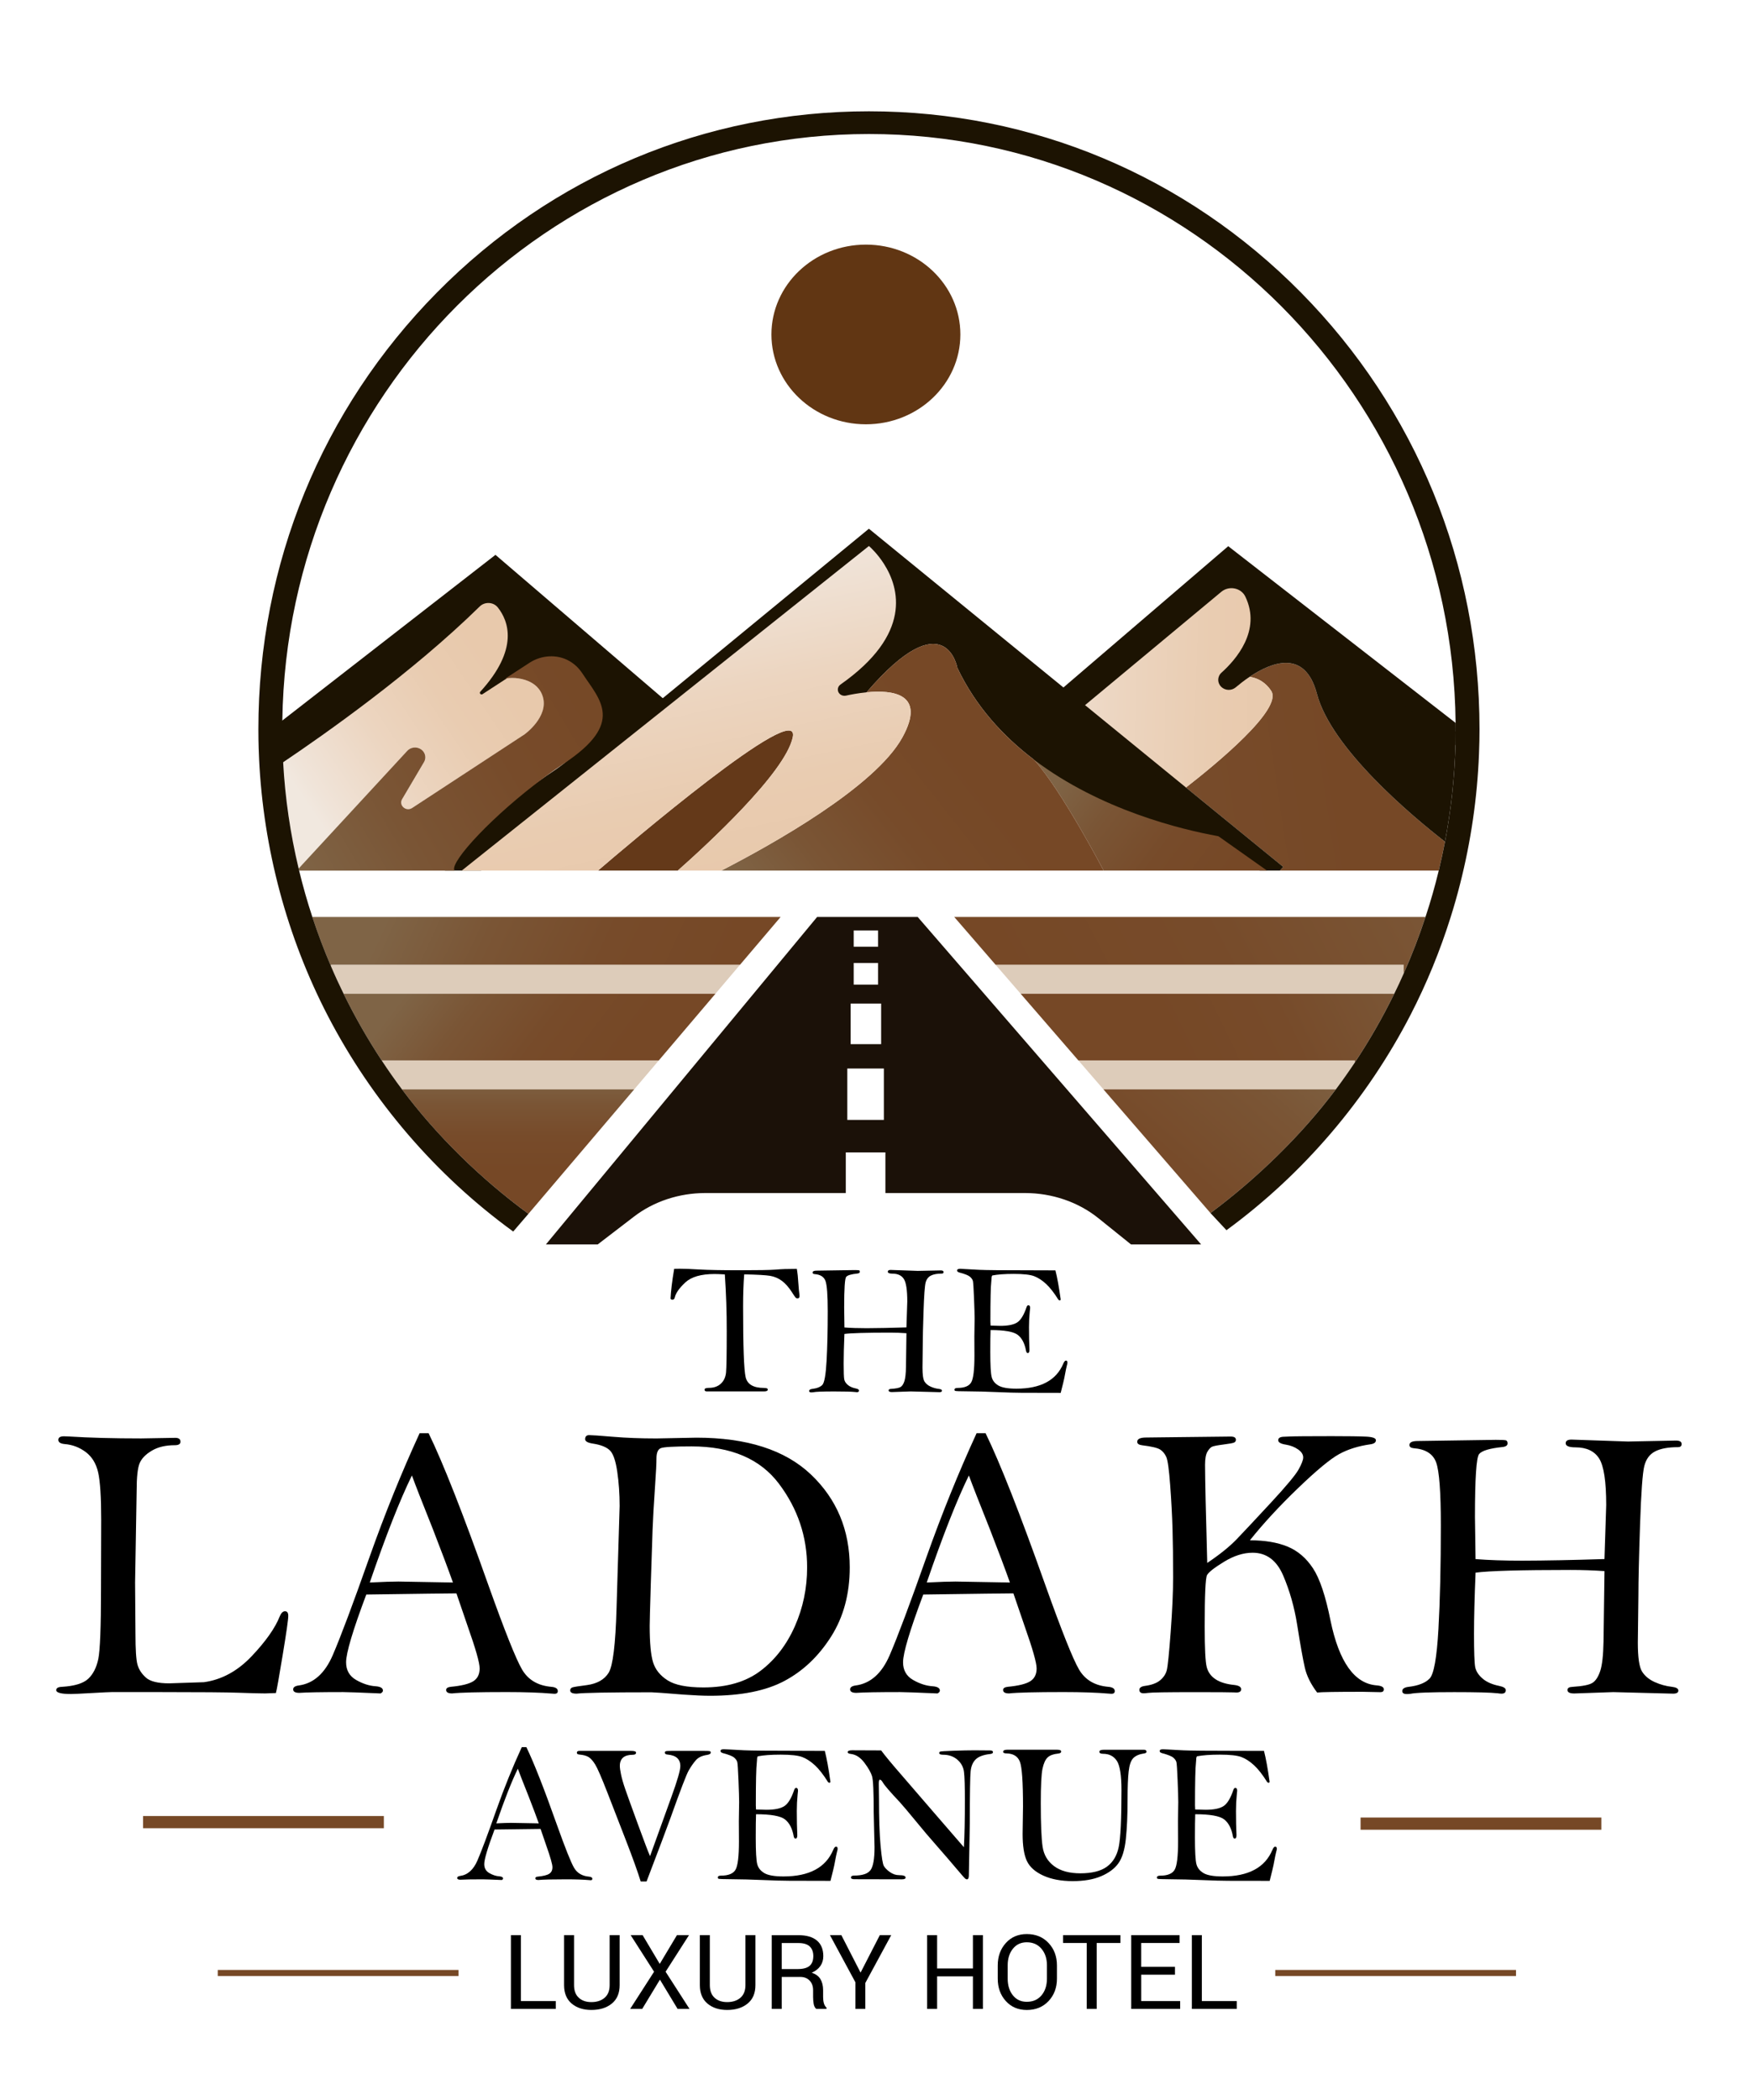 <svg width="835" height="1000" viewBox="0 0 835 1000" fill="none" xmlns="http://www.w3.org/2000/svg">
<path d="M249.86 349.704L196.34 384.755C193.44 386.656 189.82 383.528 191.54 380.591L201.98 362.899C202.4 362.167 202.6 361.397 202.6 360.636C202.6 358.706 201.34 356.872 199.25 356.206C197.38 355.617 195.32 356.14 194.01 357.547L143.9 411.811L142.26 413.636C138.3 397.037 135.79 379.992 134.86 362.709C134.8 361.549 134.74 360.389 134.69 359.229L193.26 316.582C193.26 316.582 229.55 272.424 244.07 282.083C258.59 291.741 244.07 315.204 244.07 315.204C244.07 315.204 236.81 324.863 239.72 323.484C239.97 323.37 240.27 323.266 240.63 323.18C244.71 322.172 255.92 322.904 258.59 331.764C261.48 341.423 249.86 349.704 249.86 349.704Z" fill="url(#paint0_linear_278_304)"/>
<path d="M688.28 400.821C687.39 405.432 686.41 410.014 685.3 414.568H609.66L611.24 412.799L564.9 375.001C579.26 363.84 611.16 337.602 605.5 329.008C602.6 324.587 598.76 322.828 595.21 322.305C605.78 315.223 621.66 309.034 627.28 330.396C634.11 356.339 672.16 388.244 688.28 400.821Z" fill="url(#paint1_linear_278_304)"/>
<path d="M564.91 375.001C563.47 376.104 562.21 377.073 561.18 377.853C559.29 379.288 558.18 380.106 558.18 380.106L530.77 353.516L514.5 337.744L512.61 335.909L514.73 334.056L582.29 275.181L597.53 280.457L604.06 294.508L585.19 323.484C585.19 323.484 589.89 321.497 595.22 322.296C598.78 322.819 602.61 324.587 605.51 328.998C611.17 337.602 579.27 363.831 564.91 375.001Z" fill="url(#paint2_linear_278_304)"/>
<path d="M693.35 348.363C693.35 350.531 693.32 352.679 693.26 354.837C692.85 370.381 691.16 385.753 688.28 400.821C672.15 388.253 634.11 356.339 627.28 330.386C621.66 309.025 605.78 315.223 595.21 322.296C592.6 324.045 590.32 325.861 588.59 327.315C586.62 328.989 583.61 328.884 581.74 327.106C580.77 326.184 580.27 324.967 580.27 323.741C580.27 322.496 580.79 321.241 581.82 320.318C588.57 314.272 601.02 300.24 593.16 284.05C591.13 279.887 585.41 278.774 581.76 281.797L516.83 335.786L514.48 337.735L512.8 339.142L510.94 334.712L509.69 331.755L510.76 330.833L585.19 266.9L693.35 348.363Z" fill="#1C1302"/>
<path d="M611.25 412.8L609.66 414.568H600.04L579.86 398.102L577.54 396.21L577.52 396.191L421.08 268.555L413.91 262.708L412.47 263.877L412.46 263.896L229.16 414.568H216.23L216.4 414.397L219.34 411.706L315.69 332.478L321.12 328.019L413.88 251.775L506.53 327.363L510.78 330.843L513.19 332.801L514.73 334.056L516.85 335.795L564.91 375.001L611.25 412.8Z" fill="#1C1302"/>
<path d="M693.36 347.251C693.36 347.621 693.36 347.992 693.35 348.372C693.35 350.54 693.32 352.688 693.26 354.846L597.53 280.466L585.34 270.988L513.19 332.81L510.95 334.73L509.51 335.957L503.67 329.806L506.52 327.382L585.04 260.093L693.33 344.237C693.36 345.216 693.36 346.243 693.36 347.251Z" fill="#1C1302"/>
<path d="M311.62 340.016L311.98 340.387C311.98 340.387 303.58 347.289 291.64 356.929L289.83 358.393C280.28 366.103 268.72 375.353 257.49 384.156L256.58 384.869C239.78 398.007 223.86 410.119 216.44 414.473C216.4 414.501 216.34 414.53 216.29 414.558H211.95C213.15 408.113 234.46 387.141 259.82 369.753C259.99 369.611 260.18 369.487 260.36 369.363C261.22 368.784 262.07 368.204 262.93 367.643C264.95 366.302 266.76 365.009 268.39 363.735C290.31 346.804 279.35 336.594 271.64 324.863C269.83 322.106 267.65 320.195 265.4 318.911C259.56 315.546 252.12 316.069 246.47 319.729L241.4 323.028L234.81 327.315L229.85 330.548C229.07 331.061 228.15 330.082 228.78 329.388C247.33 309.063 242.21 295.687 237.13 289.27C235.03 286.617 230.92 286.418 228.49 288.804C196.47 320.242 154.65 349.675 134.87 362.965C132.63 364.467 130.67 365.77 129.05 366.844C128.99 365.684 128.93 364.525 128.88 363.365C128.72 359.372 128.63 355.389 128.63 351.386C128.63 350.131 128.64 348.877 128.66 347.622L134.48 343.106L236 264.21L315.32 332.164L315.7 332.477L317.38 333.922L311.62 340.016Z" fill="#1C1302"/>
<path d="M268.73 363.507C268.61 363.593 268.5 363.659 268.38 363.745C265.67 365.551 262.98 367.433 260.35 369.373C260.18 369.496 259.99 369.62 259.81 369.762C234.93 388.044 214.45 410.223 216.39 414.406C216.46 414.567 216.39 414.463 216.42 414.491C216.43 414.52 216.45 414.548 216.46 414.577H142.46C142.39 414.273 142.31 413.959 142.24 413.636L143.88 411.81L194 357.537C195.31 356.13 197.37 355.607 199.24 356.196C201.33 356.862 202.59 358.697 202.59 360.627C202.59 361.387 202.39 362.157 201.97 362.889L191.53 380.581C189.82 383.519 193.43 386.656 196.33 384.745L249.85 349.694C249.85 349.694 261.46 341.413 258.56 331.755C258.1 330.224 257.38 328.922 256.48 327.847C256.23 327.543 255.96 327.258 255.68 326.982C255.2 326.517 254.69 326.089 254.14 325.708C253.89 325.528 253.63 325.366 253.37 325.214C249.38 322.828 244.27 322.552 241.38 323.018C241.35 323.018 241.31 323.028 241.28 323.028C241.03 323.066 240.8 323.113 240.6 323.17L252.26 315.584C257.91 311.924 265.35 311.401 271.19 314.766C273.44 316.05 275.62 317.951 277.43 320.717C285.73 333.323 297.77 344.18 268.73 363.507Z" fill="url(#paint3_linear_278_304)"/>
<path d="M603.511 414.568H525.701C525.701 414.568 505.871 376.627 492.541 361.787L492.531 361.777C479.261 346.985 554.701 380.078 554.701 380.078L577.521 396.191L577.531 396.201L580.331 398.178L603.511 414.568Z" fill="url(#paint4_linear_278_304)"/>
<path d="M588.09 399.386C588.09 399.386 585.23 399.072 580.34 398.188C580.18 398.16 580.02 398.131 579.86 398.103C563.18 395.08 524.29 385.858 492.54 361.778L492.53 361.768C477.85 350.645 464.7 336.319 455.99 317.971C455.99 317.971 450.36 285.848 412.76 329.683C412.18 330.358 411.58 331.052 410.99 331.765C410.99 331.765 377.6 348.326 387.76 326.242C396.11 308.122 408.36 275.115 412.47 263.878C413.38 261.425 413.89 259.999 413.89 259.999C413.89 259.999 413.93 260.037 414.04 260.123L588.09 399.386Z" fill="#1C1302"/>
<path d="M429.86 351.082C441.3 330.234 425.17 328.437 412.76 329.682C450.36 285.838 455.99 317.97 455.99 317.97C464.7 336.328 477.85 350.645 492.53 361.767L492.54 361.777C505.87 376.626 525.7 414.558 525.7 414.558H343.61C367.95 402.047 416.93 374.649 429.86 351.082Z" fill="url(#paint5_linear_278_304)"/>
<path d="M377.611 351.082C374.041 368.042 336.341 402.627 322.851 414.558H284.851C297.551 403.645 381.631 331.945 377.611 351.082Z" fill="#643919"/>
<path d="M429.86 351.083C416.93 374.65 367.95 402.048 343.6 414.559H322.84C336.33 402.618 374.02 368.042 377.6 351.083C381.62 331.946 297.54 403.645 284.84 414.559H219.94L413.88 260.009L413.89 259.999C413.89 259.999 413.93 260.037 414.04 260.123C414.75 260.76 418.03 263.764 421.08 268.555C428.43 280.106 434.48 302.009 400.34 325.975C399 326.917 398.69 328.694 399.6 330.006C400.2 330.852 401.18 331.328 402.21 331.328C402.44 331.328 402.67 331.318 402.91 331.261C405.09 330.776 408.73 330.063 412.77 329.674C425.18 328.438 441.3 330.234 429.86 351.083Z" fill="url(#paint6_linear_278_304)"/>
<path d="M352.49 459.411L340.78 473.214H163.67C161.57 468.936 159.56 464.592 157.69 460.19V459.42H352.49V459.411Z" fill="#DDCCBA"/>
<path d="M313.81 504.958L302.08 518.761H191.49C188.11 514.265 184.89 509.654 181.79 504.958H313.81Z" fill="#DDCCBA"/>
<path d="M371.84 436.642L352.49 459.411H157.68V460.181C154.37 452.48 151.391 444.628 148.771 436.642H371.84Z" fill="url(#paint7_linear_278_304)"/>
<path d="M340.78 473.214L313.81 504.957H181.8C175.08 494.776 169.03 484.176 163.67 473.214H340.78Z" fill="url(#paint8_linear_278_304)"/>
<path d="M302.08 518.751L251.72 578.007C229.09 561.437 207.98 540.788 191.49 518.751H302.08Z" fill="url(#paint9_linear_278_304)"/>
<path d="M668.601 459.411V463.565C667.181 466.807 665.671 470.02 664.101 473.214H486.171L474.221 459.411H668.601Z" fill="#DDCCBA"/>
<path d="M645.37 504.957V505.879C642.47 510.243 639.43 514.549 636.28 518.751H525.6L513.65 504.948H645.37V504.957Z" fill="#DDCCBA"/>
<path d="M668.6 463.565V459.411H474.23L454.521 436.642H679C675.99 445.797 672.52 454.79 668.6 463.565Z" fill="url(#paint10_linear_278_304)"/>
<path d="M645.37 505.879V504.957H513.65L486.17 473.214H664.1C658.58 484.499 652.33 495.422 645.37 505.879Z" fill="url(#paint11_linear_278_304)"/>
<path d="M636.291 518.751C620.131 540.351 598.711 561.218 576.581 577.636L576.421 577.455L525.601 518.751H636.291Z" fill="url(#paint12_linear_278_304)"/>
<path d="M704.73 347.251C704.73 349.171 704.72 351.101 704.67 353.021C704.63 355.065 704.57 357.09 704.48 359.125C703.65 379.973 700.63 400.659 695.51 420.785C694.16 426.128 692.66 431.414 691.01 436.652C685.97 452.728 679.57 468.338 671.88 483.254C651.05 523.609 620.74 559.069 584.2 585.812L584.16 585.774L576.58 577.645C598.7 561.227 620.13 540.36 636.29 518.761C639.44 514.55 642.47 510.243 645.38 505.889C652.33 495.432 658.59 484.508 664.11 473.224C665.68 470.039 667.19 466.817 668.61 463.575C672.53 454.8 676 445.797 679 436.652C681.41 429.389 683.51 422.021 685.31 414.568C686.41 410.014 687.4 405.432 688.29 400.821C691.16 385.753 692.86 370.381 693.27 354.837C693.33 352.689 693.36 350.531 693.36 348.363C693.37 347.992 693.37 347.622 693.37 347.241C693.37 346.234 693.37 345.217 693.34 344.209C691.74 189.316 566.99 63.819 413.9 63.819C261.16 63.819 136.65 188.708 134.48 343.106C134.47 343.23 134.47 343.353 134.47 343.477C134.46 344.732 134.44 345.987 134.44 347.241C134.44 351.244 134.53 355.227 134.69 359.22C134.75 360.38 134.81 361.539 134.86 362.699C134.86 362.785 134.87 362.88 134.87 362.965C135.81 380.144 138.31 397.104 142.26 413.627C142.33 413.94 142.41 414.264 142.48 414.568C144.29 422.021 146.38 429.389 148.78 436.652C151.41 444.637 154.38 452.49 157.69 460.19C159.56 464.592 161.57 468.937 163.67 473.215C169.03 484.176 175.08 494.766 181.8 504.957C184.89 509.654 188.11 514.255 191.5 518.761C207.99 540.798 229.08 561.427 251.71 578.007L244.52 586.373L244.45 586.439C207.67 559.725 177.15 524.218 156.16 483.738C136.66 446.13 125.46 404.139 123.41 361.492C123.4 361.349 123.4 361.226 123.4 361.093C123.37 360.817 123.37 360.522 123.36 360.247C123.24 357.594 123.16 354.961 123.11 352.308C123.08 350.607 123.07 348.924 123.07 347.241C123.07 268.716 153.28 194.859 208.12 139.302C263.06 83.65 336.15 53 413.9 53C491.65 53 564.74 83.65 619.68 139.302C674.52 194.868 704.73 268.726 704.73 347.251Z" fill="#1C1302"/>
<path d="M437.121 436.642H389.221L260.021 592.59H284.701L301.991 579.328C311.441 572.084 323.501 568.11 335.991 568.11H402.871V548.773H421.741V568.11H488.211C501.111 568.11 513.561 572.36 523.121 580.031L538.741 592.59H572.131L437.121 436.642ZM406.641 443.088H418.251V450.817H406.641V443.088ZM406.641 458.555H418.251V468.86H406.641V458.555ZM405.191 477.882H419.711V497.219H405.191V477.882ZM421.011 533.297H403.591V508.817H421.011V533.297Z" fill="#1B1108"/>
<path d="M412.45 202.046C437.303 202.046 457.45 182.892 457.45 159.265C457.45 135.639 437.303 116.485 412.45 116.485C387.597 116.485 367.45 135.639 367.45 159.265C367.45 182.892 387.597 202.046 412.45 202.046Z" fill="#613613"/>
<path d="M345.251 606.85C342.941 606.73 341.311 606.67 340.361 606.67C333.961 606.67 329.321 608.01 326.441 610.68C323.571 613.36 321.891 615.73 321.421 617.81C321.271 618.55 320.881 618.92 320.231 618.92C319.941 618.92 319.661 618.78 319.391 618.49C319.541 614.96 320.121 610.2 321.121 604.21C322.541 604.18 323.441 604.16 323.831 604.16C326.141 604.16 329.241 604.28 333.121 604.52C337.301 604.76 343.691 604.88 352.311 604.88C361.141 604.88 366.881 604.78 369.551 604.57C371.981 604.33 375.311 604.22 379.551 604.22C379.911 606.35 380.141 608.57 380.261 610.88C380.441 613.52 380.621 615.37 380.791 616.43C380.821 616.67 380.831 616.92 380.831 617.19C380.831 617.9 380.521 618.26 379.901 618.26C379.521 618.26 379.201 618.13 378.951 617.88C378.701 617.63 378.131 616.79 377.241 615.37C375.701 612.97 374.101 611.16 372.441 609.93C370.781 608.7 368.931 607.91 366.881 607.55C364.841 607.2 360.701 606.96 354.481 606.84C354.121 611.31 353.951 616.42 353.951 622.17C353.951 641.19 354.361 652.4 355.171 655.81C355.981 659.22 358.891 660.92 363.901 660.92C365.111 660.92 365.721 661.17 365.721 661.68C365.721 662.27 365.141 662.57 363.991 662.57H336.661C335.951 662.57 335.591 662.29 335.591 661.73C335.591 661.17 336.291 660.89 337.681 660.89C340.021 660.89 341.911 660.23 343.341 658.91C344.781 657.59 345.611 655.81 345.831 653.56C346.051 651.31 346.161 644.81 346.161 634.06C346.191 624.86 345.871 615.8 345.251 606.85Z" fill="black"/>
<path d="M431.761 632.09L432.161 619.74C432.161 614.32 431.621 610.76 430.541 609.05C429.461 607.35 427.641 606.5 425.101 606.5C423.621 606.5 422.881 606.19 422.881 605.57C422.881 605.01 423.331 604.73 424.211 604.73L437.161 605.18L448.151 604.96C449.011 604.96 449.441 605.23 449.441 605.76C449.441 606.23 449.161 606.47 448.601 606.47C446.351 606.47 444.601 606.8 443.361 607.45C442.121 608.1 441.291 609.21 440.891 610.78C440.491 612.35 440.161 616.83 439.911 624.22C439.661 631.61 439.531 636.98 439.531 640.33L439.401 651.26C439.401 654.67 439.731 656.88 440.381 657.9C441.031 658.92 442.001 659.72 443.291 660.3C444.581 660.88 445.901 661.24 447.271 661.39C448.221 661.51 448.691 661.79 448.691 662.23C448.691 662.7 448.291 662.94 447.491 662.94L433.781 662.58L424.831 662.89C423.791 662.89 423.271 662.62 423.271 662.09C423.271 661.65 423.641 661.41 424.381 661.38C426.751 661.23 428.301 660.92 429.021 660.45C429.751 659.98 430.331 659.07 430.781 657.74C431.221 656.41 431.481 654.16 431.541 650.99L431.761 634.86C429.221 634.68 426.631 634.59 424.001 634.59C412.551 634.59 405.291 634.8 402.221 635.21C401.981 640.89 401.861 645.56 401.861 649.23C401.861 653.34 401.951 655.87 402.131 656.82C402.311 657.77 402.861 658.65 403.801 659.46C404.731 660.27 406.011 660.84 407.641 661.17C408.651 661.38 409.151 661.7 409.151 662.15C409.151 662.68 408.821 662.95 408.171 662.95C407.961 662.95 407.671 662.92 407.281 662.86C405.681 662.68 402.361 662.59 397.331 662.59C391.851 662.59 388.491 662.72 387.241 662.99C386.971 663.02 386.711 663.04 386.441 663.04C385.761 663.04 385.421 662.81 385.421 662.36C385.421 661.84 385.881 661.52 386.801 661.4C389.081 661.13 390.711 660.5 391.691 659.49C392.671 658.48 393.341 654.71 393.711 648.18C394.081 641.64 394.271 633.7 394.271 624.36C394.271 616.76 393.911 611.97 393.201 609.99C392.491 608.01 390.761 606.91 388.001 606.71C387.381 606.65 387.071 606.41 387.071 605.98C387.071 605.37 387.711 605.07 388.981 605.07L406.891 604.8C408.161 604.8 408.931 604.84 409.181 604.91C409.431 604.98 409.561 605.22 409.561 605.62C409.561 606.08 409.171 606.36 408.401 606.44C405.471 606.74 403.681 607.27 403.051 608.04C402.421 608.81 402.101 613.62 402.101 622.46C402.101 623.38 402.141 626.6 402.231 632.12C405.251 632.36 408.801 632.47 412.881 632.47C418.131 632.44 424.431 632.33 431.761 632.09Z" fill="black"/>
<path d="M502.721 604.94C503.581 608.26 504.421 612.91 505.251 618.89C505.111 619.13 504.951 619.25 504.781 619.25C504.581 619.25 504.361 619.13 504.121 618.89C502.081 615.6 500.121 613.1 498.251 611.38C496.381 609.66 494.511 608.44 492.621 607.71C490.741 606.98 487.501 606.62 482.911 606.62C478.581 606.62 475.161 606.87 472.641 607.37C472.401 607.67 472.281 608.21 472.281 609.01C472.281 609.22 472.251 609.59 472.191 610.12C471.891 612.49 471.751 618.9 471.751 629.37C471.751 629.81 471.781 630.43 471.841 631.23C474.091 631.32 475.631 631.36 476.461 631.36C480.191 631.36 482.901 630.8 484.581 629.69C486.251 628.57 487.711 626.17 488.961 622.48C489.171 621.85 489.461 621.54 489.841 621.54C490.401 621.54 490.681 621.97 490.681 622.83L490.501 624.61C490.261 626.96 490.141 629.37 490.141 631.87C490.141 635.91 490.211 639.54 490.361 642.78C490.361 643.79 490.091 644.29 489.541 644.29C489.141 644.29 488.871 643.93 488.721 643.22C488.091 639.72 486.791 637.21 484.801 635.67C482.811 634.13 478.481 633.36 471.831 633.36C471.741 635.52 471.701 639.02 471.701 643.85C471.701 650.1 471.921 654.07 472.371 655.76C472.811 657.45 473.881 658.79 475.571 659.78C477.261 660.77 480.121 661.27 484.151 661.27C495.681 661.27 503.121 657.3 506.471 649.36C506.881 648.38 507.301 647.89 507.741 647.89C508.211 647.89 508.441 648.22 508.441 648.87C508.441 649.23 508.371 649.61 508.221 650.03C508.041 650.59 507.611 652.7 506.931 656.34C506.781 657.11 506.221 659.42 505.241 663.27L486.621 663.23C483.951 663.23 480.041 663.12 474.871 662.9C469.701 662.68 465.121 662.56 461.141 662.54C457.161 662.53 455.071 662.45 454.901 662.3C454.721 662.15 454.631 661.99 454.631 661.81C454.631 661.22 455.121 660.92 456.101 660.92C459.391 660.92 461.551 660.05 462.591 658.3C463.631 656.55 464.151 652.31 464.151 645.56L464.111 636.46L464.241 627.94C464.241 626.22 464.141 622.98 463.951 618.2C463.761 613.42 463.581 610.69 463.421 610.01C463.261 609.33 462.801 608.66 462.041 607.99C461.291 607.32 459.621 606.65 457.041 605.97C456.271 605.76 455.881 605.44 455.881 604.99C455.881 604.46 456.401 604.19 457.441 604.19L466.501 604.68C469.701 604.83 477.561 604.9 490.091 604.9C498.331 604.9 502.541 604.91 502.721 604.94Z" fill="black"/>
<path d="M131.42 806.21C128.4 806.33 126.67 806.39 126.24 806.39C123.96 806.39 119.83 806.28 113.85 806.07C107.87 805.85 95.46 805.75 76.6 805.75H53.12C52.26 805.75 49.11 805.9 43.69 806.21C38.27 806.52 34.97 806.67 33.8 806.67C29.12 806.67 26.78 806.05 26.78 804.82C26.78 803.83 27.7 803.31 29.55 803.25C35.52 802.88 39.68 801.6 42.02 799.42C44.36 797.23 45.96 794.09 46.82 789.99C47.68 785.89 48.11 774.82 48.11 756.77L48.2 723.68C48.2 712.96 47.72 705.47 46.77 701.22C45.81 696.97 43.85 693.72 40.86 691.47C37.87 689.22 34.5 687.94 30.75 687.64C28.78 687.45 27.79 686.79 27.79 685.65C27.79 684.51 28.68 683.95 30.47 683.95C30.9 683.95 31.7 683.98 32.87 684.04C42.66 684.66 54.11 684.96 67.22 684.96L83.47 684.68C85.13 684.68 85.96 685.3 85.96 686.53C85.96 687.64 85.07 688.19 83.28 688.19C78.91 688.19 75.26 689.05 72.34 690.78C69.42 692.5 67.48 694.49 66.52 696.74C65.57 698.99 65.09 703.37 65.09 709.9L64.35 753.58L64.53 777.96C64.53 785.53 64.85 790.46 65.5 792.73C66.15 795.01 67.49 797.06 69.52 798.87C71.55 800.69 75.25 801.59 80.61 801.59C81.04 801.59 86.55 801.4 97.15 801.04C105.59 799.87 113.16 795.75 119.88 788.67C126.59 781.59 131.06 775.25 133.27 769.65C133.94 768.05 134.77 767.25 135.75 767.25C136.79 767.25 137.31 767.99 137.31 769.47C137.31 771.19 136.43 777.36 134.67 787.98C132.93 798.6 131.84 804.68 131.42 806.21Z" fill="black"/>
<path d="M199.881 682.47H204.151C211.031 696.57 220.511 720.67 232.611 754.77C240.411 776.63 245.761 790.03 248.661 794.99C251.561 799.95 256.221 802.7 262.641 803.25C264.681 803.43 265.691 804.11 265.691 805.28C265.691 806.14 265.171 806.57 264.121 806.57L262.831 806.48C257.171 805.99 249.961 805.74 241.221 805.74C227.801 805.74 219.181 805.96 215.361 806.39C213.451 806.39 212.501 805.84 212.501 804.73C212.501 803.93 213.211 803.44 214.621 803.25C219.851 802.76 223.471 801.86 225.471 800.57C227.471 799.28 228.471 797.25 228.471 794.48C228.471 791.83 226.591 785.21 222.851 774.63L217.411 758.75C214.211 758.75 199.891 758.94 174.471 759.3C168.061 776.35 164.851 787.11 164.851 791.56C164.851 795.33 166.431 798.13 169.611 799.96C172.781 801.78 175.901 802.79 178.981 802.98C181.261 803.16 182.401 803.85 182.401 805.05C182.401 805.53 182.031 805.98 181.291 806.4C171.441 805.97 165.501 805.75 163.471 805.75C153.131 805.75 146.171 805.87 142.601 806.12C140.631 806.12 139.641 805.57 139.641 804.46C139.641 803.48 140.501 802.86 142.231 802.61C149.311 801.69 154.731 796.88 158.481 788.2C162.231 779.52 168.091 763.91 176.041 741.38C183.301 720.89 191.251 701.25 199.881 682.47ZM196.201 702.6C190.471 714.3 183.781 731.29 176.131 753.57C182.471 753.26 187.031 753.11 189.801 753.11L215.751 753.57C213.471 747.17 210.281 738.67 206.161 728.08C201.111 715.47 197.801 706.98 196.201 702.6Z" fill="black"/>
<path d="M312.691 684.97L331.711 684.6C355.781 684.6 373.971 690.45 386.281 702.15C398.591 713.85 404.751 728.59 404.751 746.38C404.751 759 401.801 769.97 395.891 779.3C389.981 788.63 382.591 795.66 373.731 800.4C364.871 805.14 353.051 807.51 338.271 807.51C334.951 807.51 330.731 807.32 325.621 806.96C316.511 806.22 311.401 805.85 310.291 805.85C290.101 805.85 278.211 806.07 274.651 806.5C272.621 806.5 271.601 805.99 271.601 804.95C271.601 804.23 271.971 803.75 272.711 803.51C273.451 803.27 275.731 802.91 279.541 802.43C284.461 801.75 287.931 799.78 289.931 796.52C291.931 793.26 293.181 783.09 293.671 766.02L295.151 717.13C295.151 711.46 294.771 705.99 294.001 700.73C293.231 695.46 292.031 692.07 290.401 690.56C288.771 689.05 286.171 688.02 282.601 687.46C280.011 687.09 278.721 686.38 278.721 685.33C278.721 684.04 279.371 683.39 280.661 683.39C281.891 683.39 285.661 683.65 291.971 684.18C298.271 684.71 305.181 684.97 312.691 684.97ZM309.461 774.17C309.461 782.3 310.001 788.1 311.081 791.58C312.161 795.06 314.471 797.92 318.011 800.17C321.551 802.42 327.231 803.54 335.051 803.54C346.251 803.54 355.331 800.89 362.291 795.6C369.251 790.31 374.681 783.26 378.591 774.45C382.501 765.65 384.451 756.29 384.451 746.38C384.451 731.73 379.991 718.46 371.061 706.58C362.131 694.7 348.251 688.76 329.411 688.76C321.041 688.76 316.161 689.04 314.771 689.59C313.391 690.14 312.691 691.78 312.691 694.48C312.691 696.88 312.471 701.16 312.041 707.32C311.421 716.31 311.021 723.33 310.841 728.37L310.011 753.76C309.641 765.65 309.461 772.45 309.461 774.17Z" fill="black"/>
<path d="M465.181 682.47H469.451C476.331 696.57 485.811 720.67 497.911 754.77C505.711 776.63 511.061 790.03 513.961 794.99C516.861 799.95 521.521 802.7 527.941 803.25C529.981 803.43 530.991 804.11 530.991 805.28C530.991 806.14 530.471 806.57 529.421 806.57L528.131 806.48C522.471 805.99 515.261 805.74 506.521 805.74C493.101 805.74 484.481 805.96 480.661 806.39C478.751 806.39 477.801 805.84 477.801 804.73C477.801 803.93 478.511 803.44 479.921 803.25C485.151 802.76 488.771 801.86 490.771 800.57C492.771 799.28 493.771 797.25 493.771 794.48C493.771 791.83 491.891 785.21 488.151 774.63L482.711 758.75C479.511 758.75 465.191 758.94 439.771 759.3C433.361 776.35 430.151 787.11 430.151 791.56C430.151 795.33 431.731 798.13 434.901 799.96C438.071 801.78 441.191 802.79 444.271 802.98C446.551 803.16 447.691 803.85 447.691 805.05C447.691 805.53 447.321 805.98 446.581 806.4C436.731 805.97 430.791 805.75 428.761 805.75C418.421 805.75 411.461 805.87 407.891 806.12C405.921 806.12 404.931 805.57 404.931 804.46C404.931 803.48 405.791 802.86 407.521 802.61C414.601 801.69 420.021 796.88 423.771 788.2C427.521 779.52 433.381 763.91 441.331 741.38C448.611 720.89 456.551 701.25 465.181 682.47ZM461.501 702.6C455.771 714.3 449.081 731.29 441.431 753.57C447.771 753.26 452.331 753.11 455.101 753.11L481.051 753.57C478.771 747.17 475.581 738.67 471.461 728.08C466.421 715.47 463.101 706.98 461.501 702.6Z" fill="black"/>
<path d="M575.04 744.25C581.01 740.25 585.72 736.45 589.17 732.85C592.62 729.25 598.02 723.48 605.38 715.54C612.74 707.6 617.14 702.32 618.58 699.7C620.03 697.08 620.75 695.19 620.75 694.02C620.75 692.6 619.93 691.33 618.3 690.19C616.67 689.05 614.74 688.3 612.53 687.93C610.07 687.56 608.84 686.85 608.84 685.81C608.84 684.7 609.86 684.15 611.89 684.15C612.32 684.15 613 684.12 613.92 684.06C616.2 683.94 623.03 683.88 634.42 683.88C642.24 683.88 647.69 683.96 650.76 684.11C653.84 684.26 655.38 684.83 655.38 685.82C655.38 686.87 654.52 687.51 652.79 687.76C647.07 688.56 642.09 690.11 637.88 692.42C633.66 694.73 627.12 700.15 618.26 708.67C609.39 717.2 601.76 725.46 595.36 733.47C602.48 733.47 608.47 734.47 613.32 736.48C618.17 738.48 622.21 741.94 625.43 746.84C628.65 751.74 631.43 760.05 633.77 771.76C637.85 791.43 645.14 801.69 655.64 802.55C657.99 802.73 659.16 803.36 659.16 804.44C659.16 805.34 658.61 805.79 657.5 805.79L649 805.61C636.44 805.61 629.24 805.73 627.39 805.97C624.37 801.97 622.42 798.03 621.53 794.15C620.64 790.27 619.42 783.47 617.88 773.74C616.53 765.24 614.29 757.4 611.19 750.19C608.08 742.99 603.23 739.39 596.65 739.39C592.28 739.39 587.75 740.82 583.07 743.68C578.39 746.54 575.68 748.67 574.94 750.05C574.2 751.43 573.83 759.58 573.83 774.47C573.83 784.94 574.15 791.4 574.8 793.86C575.45 796.32 576.86 798.26 579.05 799.68C581.23 801.1 584.17 801.99 587.87 802.36C590.09 802.61 591.19 803.28 591.19 804.39C591.19 805.44 590.42 805.96 588.88 805.96L587.77 805.9C586.05 805.82 579.77 805.78 568.93 805.78C555.88 805.78 548.49 805.9 546.77 806.15C545.91 806.27 545.26 806.33 544.83 806.33C543.41 806.33 542.71 805.78 542.71 804.67C542.71 803.69 543.57 803.07 545.3 802.82C548.56 802.39 551.01 801.48 552.64 800.1C554.27 798.72 555.32 797.11 555.78 795.3C556.24 793.48 556.86 787.4 557.63 777.06C558.4 766.72 558.78 758.1 558.78 751.2C558.78 742.09 558.69 734.36 558.5 728.02C558.31 721.68 557.95 714.77 557.39 707.29C556.84 699.81 556.22 695.32 555.54 693.81C554.86 692.3 553.91 691.13 552.68 690.3C551.45 689.47 548.55 688.78 544 688.22C542.46 688.03 541.69 687.48 541.69 686.56C541.69 685.21 543.11 684.53 545.94 684.53L553.42 684.44L586.2 684.07C587.86 684.07 588.69 684.58 588.69 685.61C588.69 686.21 588.41 686.64 587.86 686.92C587.31 687.19 585.61 687.5 582.78 687.86C579.89 688.23 578.07 688.58 577.33 688.92C576.59 689.26 575.85 690.06 575.11 691.32C574.37 692.58 574 694.66 574 697.55C574.02 704.48 574.36 720.06 575.04 744.25Z" fill="black"/>
<path d="M764.25 742.401L765.08 716.73C765.08 705.46 763.96 698.061 761.71 694.521C759.46 690.981 755.69 689.211 750.4 689.211C747.32 689.211 745.78 688.561 745.78 687.271C745.78 686.101 746.7 685.521 748.55 685.521L775.47 686.44L798.32 685.98C800.11 685.98 801 686.531 801 687.641C801 688.631 800.41 689.12 799.25 689.12C794.57 689.12 790.94 689.801 788.35 691.151C785.76 692.511 784.06 694.811 783.23 698.081C782.4 701.341 781.72 710.65 781.2 726.01C780.68 741.37 780.42 752.53 780.42 759.48L780.14 782.201C780.14 789.281 780.82 793.88 782.17 796.01C783.52 798.13 785.54 799.79 788.22 801C790.9 802.2 793.65 802.95 796.48 803.26C798.45 803.51 799.44 804.091 799.44 805.021C799.44 806.001 798.61 806.5 796.94 806.5L768.45 805.76L749.86 806.41C747.7 806.41 746.62 805.86 746.62 804.75C746.62 803.83 747.39 803.341 748.93 803.271C753.85 802.961 757.07 802.321 758.58 801.331C760.09 800.351 761.3 798.471 762.23 795.701C763.15 792.931 763.68 788.25 763.8 781.66L764.26 748.141C758.97 747.771 753.59 747.591 748.12 747.591C724.33 747.591 709.24 748.02 702.85 748.88C702.36 760.68 702.11 770.39 702.11 778.01C702.11 786.55 702.3 791.811 702.66 793.781C703.03 795.751 704.18 797.57 706.12 799.26C708.06 800.95 710.72 802.13 714.11 802.81C716.2 803.24 717.25 803.921 717.25 804.841C717.25 805.951 716.57 806.5 715.22 806.5C714.79 806.5 714.17 806.44 713.37 806.32C710.05 805.95 703.15 805.771 692.68 805.771C681.29 805.771 674.3 806.041 671.72 806.591C671.17 806.661 670.61 806.69 670.06 806.69C668.64 806.69 667.94 806.221 667.94 805.271C667.94 804.201 668.89 803.531 670.8 803.281C675.54 802.731 678.93 801.41 680.96 799.32C682.99 797.23 684.39 789.39 685.16 775.81C685.93 762.23 686.31 745.72 686.31 726.3C686.31 710.5 685.57 700.55 684.09 696.43C682.61 692.31 679.01 690.04 673.29 689.61C672 689.48 671.35 688.981 671.35 688.091C671.35 686.831 672.67 686.19 675.32 686.19L712.53 685.641C715.18 685.641 716.76 685.72 717.29 685.87C717.81 686.02 718.08 686.52 718.08 687.35C718.08 688.31 717.28 688.88 715.68 689.06C709.59 689.68 705.88 690.791 704.55 692.391C703.22 693.991 702.56 703.98 702.56 722.36C702.56 724.27 702.65 730.96 702.84 742.43C709.11 742.92 716.48 743.17 724.97 743.17C735.91 743.14 749 742.901 764.25 742.401Z" fill="black"/>
<path d="M248.54 831.97H250.72C254.23 839.17 259.07 851.47 265.25 868.89C269.23 880.05 271.96 886.89 273.44 889.42C274.92 891.95 277.3 893.36 280.58 893.64C281.62 893.73 282.14 894.08 282.14 894.68C282.14 895.12 281.87 895.34 281.34 895.34L280.68 895.29C277.79 895.04 274.11 894.91 269.65 894.91C262.8 894.91 258.4 895.02 256.45 895.24C255.48 895.24 254.99 894.96 254.99 894.39C254.99 893.98 255.35 893.73 256.07 893.64C258.74 893.39 260.59 892.93 261.61 892.27C262.63 891.61 263.14 890.57 263.14 889.16C263.14 887.81 262.18 884.43 260.27 879.02L257.49 870.91C255.86 870.91 248.55 871 235.57 871.19C232.3 879.9 230.66 885.39 230.66 887.66C230.66 889.59 231.47 891.02 233.09 891.95C234.71 892.88 236.3 893.4 237.88 893.49C239.04 893.58 239.62 893.94 239.62 894.55C239.62 894.8 239.43 895.02 239.05 895.24C234.02 895.02 230.99 894.91 229.95 894.91C224.67 894.91 221.12 894.97 219.3 895.1C218.29 895.1 217.79 894.82 217.79 894.25C217.79 893.75 218.23 893.43 219.11 893.31C222.72 892.84 225.49 890.39 227.41 885.96C229.33 881.53 232.31 873.56 236.37 862.06C240.07 851.58 244.13 841.56 248.54 831.97ZM246.66 842.25C243.73 848.22 240.32 856.9 236.41 868.27C239.65 868.11 241.97 868.03 243.39 868.03L256.64 868.27C255.48 865 253.85 860.66 251.74 855.26C249.17 848.82 247.47 844.48 246.66 842.25Z" fill="black"/>
<path d="M307.97 895.95H305.19C303.71 891.2 301.39 884.73 298.21 876.52L289.3 853.56C286.53 846.46 284.61 842.02 283.52 840.26C282.44 838.5 281.38 837.31 280.34 836.68C279.3 836.05 277.84 835.66 275.96 835.5C275.17 835.44 274.78 835.15 274.78 834.65C274.78 834.05 275.17 833.76 275.96 833.76H300.66C302.2 833.76 302.97 834.03 302.97 834.56C302.97 835.25 302.47 835.6 301.46 835.6C297.31 835.6 295.24 837.38 295.24 840.93C295.24 841.78 295.43 843.13 295.81 844.98C296.19 846.83 296.84 849.11 297.77 851.82C298.7 854.52 300.69 860.06 303.76 868.44C306.82 876.82 308.78 881.96 309.63 883.88L319.72 855.92C322.61 848 324.06 843.02 324.06 840.97C324.06 837.67 322.02 835.85 317.93 835.5C317.11 835.44 316.7 835.14 316.7 834.6C316.7 834.25 316.85 834.03 317.15 833.92C317.45 833.81 318.32 833.76 319.77 833.76H335.52C336.93 833.76 337.79 833.8 338.09 833.88C338.39 833.96 338.54 834.19 338.54 834.56C338.54 835.13 337.93 835.5 336.7 835.69C334.34 836.04 332.57 836.89 331.4 838.26C330.22 839.63 329.09 841.26 328.01 843.16C326.93 845.06 324.03 852.63 319.31 865.86C317.62 870.52 313.85 880.55 307.97 895.95Z" fill="black"/>
<path d="M392.88 833.76C393.79 837.28 394.69 842.21 395.57 848.56C395.42 848.81 395.25 848.94 395.07 848.94C394.86 848.94 394.62 848.81 394.37 848.56C392.2 845.07 390.12 842.41 388.14 840.59C386.16 838.77 384.17 837.47 382.17 836.7C380.17 835.93 376.74 835.54 371.86 835.54C367.27 835.54 363.63 835.81 360.96 836.34C360.71 836.65 360.58 837.23 360.58 838.08C360.58 838.3 360.55 838.69 360.49 839.26C360.18 841.77 360.02 848.58 360.02 859.68C360.02 860.15 360.05 860.81 360.11 861.66C362.5 861.75 364.14 861.8 365.02 861.8C368.98 861.8 371.85 861.21 373.63 860.03C375.41 858.85 376.96 856.3 378.28 852.38C378.5 851.72 378.81 851.38 379.22 851.38C379.81 851.38 380.11 851.84 380.11 852.75L379.92 854.64C379.67 857.13 379.54 859.7 379.54 862.34C379.54 866.62 379.62 870.48 379.78 873.91C379.78 874.98 379.49 875.52 378.91 875.52C378.49 875.52 378.2 875.14 378.05 874.39C377.39 870.68 376 868.01 373.89 866.37C371.78 864.74 367.19 863.92 360.12 863.92C360.02 866.21 359.98 869.92 359.98 875.05C359.98 881.68 360.22 885.89 360.69 887.69C361.16 889.48 362.29 890.9 364.09 891.96C365.88 893.01 368.92 893.54 373.2 893.54C385.43 893.54 393.33 889.33 396.88 880.9C397.31 879.86 397.77 879.34 398.23 879.34C398.73 879.34 398.98 879.69 398.98 880.38C398.98 880.76 398.9 881.17 398.74 881.6C398.55 882.2 398.09 884.43 397.37 888.3C397.21 889.12 396.62 891.57 395.58 895.65L375.83 895.6C373 895.6 368.84 895.48 363.36 895.25C357.87 895.01 353.02 894.89 348.79 894.87C344.56 894.85 342.35 894.77 342.17 894.61C341.98 894.45 341.89 894.28 341.89 894.09C341.89 893.46 342.41 893.15 343.45 893.15C346.94 893.15 349.23 892.22 350.33 890.37C351.43 888.52 351.98 884.01 351.98 876.85L351.93 867.19L352.07 858.15C352.07 856.33 351.97 852.88 351.76 847.81C351.56 842.74 351.37 839.84 351.19 839.12C351.02 838.4 350.53 837.68 349.73 836.98C348.93 836.27 347.16 835.56 344.43 834.84C343.61 834.62 343.2 834.27 343.2 833.8C343.2 833.23 343.75 832.95 344.85 832.95L354.47 833.47C357.86 833.63 366.21 833.71 379.5 833.71C388.23 833.72 392.69 833.73 392.88 833.76Z" fill="black"/>
<path d="M419.71 833.53C421.6 836.08 424.86 840.02 429.52 845.36L444.61 862.85L459.13 879.63C459.44 873.94 459.6 866.56 459.6 857.47C459.6 850.65 459.46 846.09 459.17 843.77C458.89 841.46 457.84 839.52 456.03 837.95C454.22 836.38 451.97 835.59 449.27 835.59C448.01 835.59 447.38 835.32 447.38 834.79C447.38 834.48 447.51 834.25 447.78 834.11C448.05 833.97 450.16 833.83 454.12 833.69C458.08 833.55 461.41 833.48 464.11 833.48L470.48 833.53H471.52C472.49 833.53 472.98 833.81 472.98 834.36C472.98 834.85 472.56 835.14 471.71 835.23C468.53 835.58 466.25 836.4 464.85 837.71C463.45 839.02 462.62 840.9 462.35 843.35C462.08 845.8 461.95 854.06 461.95 868.12L461.49 893.03C461.49 894.29 461.18 894.92 460.56 894.92C460.4 894.92 460.18 894.85 459.91 894.71C459.64 894.57 458.23 892.98 455.68 889.95C453.13 886.92 450 883.28 446.28 879.04C442.55 874.8 439.62 871.36 437.49 868.72C432.81 863.03 429.85 859.53 428.63 858.21C424.07 853.37 421.38 850.26 420.57 848.88C420.03 847.94 419.55 847.47 419.11 847.47C418.76 847.47 418.59 848.08 418.59 849.31L418.68 856.62C418.68 865.89 418.93 873.3 419.43 878.83C419.93 884.36 420.46 887.61 421.01 888.57C421.56 889.53 422.52 890.5 423.89 891.47C425.26 892.44 426.71 892.93 428.25 892.93C430.32 892.93 431.36 893.31 431.36 894.06C431.36 894.63 430.78 894.91 429.62 894.91L406.94 894.86C405.87 894.86 405.34 894.59 405.34 894.06C405.34 893.43 405.86 893.12 406.9 893.12C410.77 893.12 413.34 892.26 414.63 890.55C415.92 888.84 416.56 885.2 416.56 879.64L416.17 863.09C416.18 853.31 415.91 847.55 415.38 845.81C414.84 844.06 413.64 841.94 411.77 839.44C409.9 836.94 407.77 835.53 405.38 835.22C404.31 835.1 403.78 834.81 403.78 834.37C403.78 833.77 404.47 833.47 405.85 833.47L419.71 833.53Z" fill="black"/>
<path d="M479.82 833.2H503.44C504.79 833.2 505.47 833.48 505.47 834.05C505.47 834.62 504.97 834.95 503.96 835.04C501.73 835.26 500.08 835.87 499.01 836.88C497.94 837.89 497.13 839.66 496.58 842.21C496.03 844.76 495.75 850.21 495.75 858.57C495.75 868.6 496.04 875.54 496.62 879.41C497.2 883.28 499.02 886.35 502.09 888.63C505.15 890.91 509.33 892.05 514.61 892.05C520.14 892.05 524.35 891 527.25 888.89C530.14 886.78 532.02 883.66 532.88 879.51C533.74 875.36 534.18 866.36 534.18 852.49C534.18 845.36 533.44 840.68 531.96 838.46C530.48 836.24 528.3 835.14 525.41 835.14C524.25 835.14 523.66 834.81 523.66 834.15C523.66 833.52 524.43 833.21 525.97 833.21H544.83C545.68 833.21 546.1 833.52 546.1 834.15C546.1 834.59 545.75 834.86 545.06 834.95C542.67 835.3 540.92 836.05 539.8 837.21C538.68 838.37 537.95 840.48 537.61 843.53C537.26 846.58 537.09 851.06 537.09 856.97C537.09 864.36 536.81 870.63 536.26 875.78C535.71 880.94 534.52 884.78 532.7 887.31C530.88 889.84 528.13 891.88 524.47 893.44C520.81 895 516.31 895.77 510.96 895.77C505.49 895.77 500.83 894.9 496.98 893.15C493.13 891.4 490.52 889.09 489.15 886.22C487.78 883.34 487.1 879.04 487.1 873.31L487.29 860.24C487.29 848.63 486.8 841.53 485.81 838.94C484.82 836.35 482.69 835.02 479.42 834.95C478.35 834.95 477.82 834.69 477.82 834.17C477.84 833.52 478.5 833.2 479.82 833.2Z" fill="black"/>
<path d="M602.07 833.76C602.98 837.28 603.88 842.21 604.76 848.56C604.61 848.81 604.44 848.94 604.26 848.94C604.04 848.94 603.81 848.81 603.56 848.56C601.39 845.07 599.31 842.41 597.33 840.59C595.35 838.77 593.36 837.47 591.36 836.7C589.36 835.93 585.93 835.54 581.05 835.54C576.46 835.54 572.83 835.81 570.15 836.34C569.9 836.65 569.77 837.23 569.77 838.08C569.77 838.3 569.74 838.69 569.68 839.26C569.37 841.77 569.21 848.58 569.21 859.68C569.21 860.15 569.24 860.81 569.3 861.66C571.69 861.75 573.33 861.8 574.21 861.8C578.17 861.8 581.04 861.21 582.82 860.03C584.6 858.85 586.15 856.3 587.47 852.38C587.69 851.72 588 851.38 588.41 851.38C589 851.38 589.3 851.84 589.3 852.75L589.11 854.64C588.86 857.13 588.73 859.7 588.73 862.34C588.73 866.62 588.81 870.48 588.97 873.91C588.97 874.98 588.68 875.52 588.11 875.52C587.68 875.52 587.4 875.14 587.25 874.39C586.59 870.68 585.2 868.01 583.09 866.37C580.98 864.74 576.39 863.92 569.32 863.92C569.23 866.21 569.18 869.92 569.18 875.05C569.18 881.68 569.42 885.89 569.89 887.69C570.36 889.48 571.49 890.9 573.29 891.96C575.08 893.01 578.12 893.54 582.4 893.54C594.64 893.54 602.53 889.33 606.08 880.9C606.51 879.86 606.96 879.34 607.43 879.34C607.93 879.34 608.18 879.69 608.18 880.38C608.18 880.76 608.1 881.17 607.94 881.6C607.75 882.2 607.3 884.43 606.57 888.3C606.41 889.12 605.82 891.57 604.78 895.65L585 895.62C582.17 895.62 578.01 895.5 572.53 895.27C567.05 895.03 562.19 894.91 557.96 894.89C553.73 894.87 551.52 894.79 551.34 894.63C551.15 894.47 551.06 894.3 551.06 894.11C551.06 893.48 551.58 893.17 552.62 893.17C556.11 893.17 558.4 892.24 559.5 890.39C560.6 888.54 561.15 884.03 561.15 876.87L561.1 867.21L561.24 858.17C561.24 856.35 561.14 852.9 560.93 847.83C560.73 842.76 560.54 839.86 560.36 839.14C560.19 838.42 559.7 837.7 558.9 837C558.1 836.29 556.33 835.58 553.6 834.86C552.78 834.64 552.38 834.29 552.38 833.82C552.38 833.25 552.93 832.97 554.03 832.97L563.65 833.49C567.05 833.65 575.39 833.73 588.68 833.73C597.42 833.72 601.88 833.73 602.07 833.76Z" fill="black"/>
<path d="M248.12 952.88H264.74V956.62H243.36V921.49H248.11V952.88H248.12Z" fill="black"/>
<path d="M295.151 921.49V945.3C295.151 949.13 293.911 952.05 291.421 954.08C288.931 956.11 285.691 957.12 281.691 957.12C277.831 957.12 274.701 956.1 272.291 954.07C269.891 952.03 268.681 949.11 268.681 945.3V921.49H273.431V945.28C273.431 947.93 274.191 949.94 275.701 951.32C277.211 952.7 279.211 953.38 281.681 953.38C284.291 953.38 286.391 952.69 287.991 951.32C289.591 949.95 290.391 947.93 290.391 945.28V921.49H295.151Z" fill="black"/>
<path d="M314.25 935.19L322.45 921.49H328.19L317.04 938.91L328.43 956.62H322.76L314.34 942.68L305.9 956.62H300.16L311.55 938.91L300.4 921.49H306.09L314.25 935.19Z" fill="black"/>
<path d="M359.83 921.49V945.3C359.83 949.13 358.59 952.05 356.1 954.08C353.61 956.11 350.37 957.12 346.37 957.12C342.51 957.12 339.38 956.1 336.97 954.07C334.57 952.03 333.36 949.11 333.36 945.3V921.49H338.11V945.28C338.11 947.93 338.87 949.94 340.38 951.32C341.89 952.7 343.89 953.38 346.36 953.38C348.97 953.38 351.07 952.69 352.67 951.32C354.27 949.95 355.07 947.93 355.07 945.28V921.49H359.83Z" fill="black"/>
<path d="M372.351 941.39V956.61H367.601V921.51H380.311C384.151 921.51 387.091 922.36 389.121 924.07C391.151 925.78 392.161 928.25 392.161 931.5C392.161 933.3 391.691 934.87 390.751 936.2C389.811 937.54 388.441 938.6 386.641 939.39C388.571 940.02 389.961 941.03 390.801 942.44C391.641 943.85 392.071 945.59 392.071 947.66V950.97C392.071 952.06 392.191 953.04 392.431 953.91C392.671 954.78 393.091 955.49 393.681 956.03V956.61H388.781C388.151 956.06 387.751 955.26 387.571 954.2C387.391 953.14 387.301 952.05 387.301 950.92V947.71C387.301 945.81 386.751 944.28 385.641 943.13C384.531 941.97 383.041 941.39 381.181 941.39H372.351ZM372.351 937.65H379.831C382.521 937.65 384.451 937.14 385.631 936.12C386.811 935.1 387.401 933.55 387.401 931.46C387.401 929.49 386.831 927.96 385.681 926.87C384.531 925.79 382.741 925.25 380.311 925.25H372.351V937.65Z" fill="black"/>
<path d="M409.91 939.34L419.08 921.49H424.51L412.18 944.26V956.61H407.45V943.94L395.32 921.48H400.75L409.91 939.34Z" fill="black"/>
<path d="M468.18 956.62H463.43V941.11H446.37V956.62H441.62V921.49H446.37V937.36H463.43V921.49H468.18V956.62Z" fill="black"/>
<path d="M503.45 942.19C503.45 946.48 502.12 950.05 499.46 952.88C496.8 955.71 493.34 957.13 489.1 957.13C485 957.13 481.66 955.72 479.1 952.88C476.53 950.05 475.25 946.49 475.25 942.19V935.94C475.25 931.66 476.53 928.1 479.1 925.25C481.66 922.4 485 920.98 489.1 920.98C493.35 920.98 496.8 922.4 499.46 925.24C502.12 928.08 503.45 931.65 503.45 935.94V942.19ZM498.69 935.89C498.69 932.67 497.82 930.04 496.08 927.98C494.34 925.92 492.01 924.89 489.08 924.89C486.31 924.89 484.11 925.92 482.46 927.98C480.81 930.04 479.99 932.68 479.99 935.89V942.19C479.99 945.44 480.81 948.09 482.46 950.15C484.11 952.21 486.32 953.24 489.08 953.24C492.02 953.24 494.36 952.22 496.09 950.17C497.82 948.12 498.68 945.46 498.68 942.2V935.89H498.69Z" fill="black"/>
<path d="M533.68 925.23H522.39V956.62H517.64V925.23H506.37V921.49H533.68V925.23Z" fill="black"/>
<path d="M559.68 940.33H543.59V952.88H562.14V956.62H538.83V921.49H561.87V925.23H543.58V936.59H559.67V940.33H559.68Z" fill="black"/>
<path d="M572.47 952.88H589.09V956.62H567.71V921.49H572.46V952.88H572.47Z" fill="black"/>
<path d="M182.84 864.77H68.16V870.58H182.84V864.77Z" fill="#764826"/>
<path d="M762.76 865.49H648.08V871.3H762.76V865.49Z" fill="#764826"/>
<path d="M218.401 938.07H103.721V940.97H218.401V938.07Z" fill="#764826"/>
<path d="M722.12 938.07H607.44V940.97H722.12V938.07Z" fill="#764826"/>
<defs>
<linearGradient id="paint0_linear_278_304" x1="236.249" y1="319.932" x2="145.184" y2="381.37" gradientUnits="userSpaceOnUse">
<stop stop-color="#E8C9AC"/>
<stop offset="0.26" stop-color="#E9CCB1"/>
<stop offset="0.58" stop-color="#ECD5C0"/>
<stop offset="0.93" stop-color="#F0E4D9"/>
<stop offset="1" stop-color="#F1E8DF"/>
</linearGradient>
<linearGradient id="paint1_linear_278_304" x1="640.656" y1="366.155" x2="456.818" y2="393.781" gradientUnits="userSpaceOnUse">
<stop stop-color="#764826"/>
<stop offset="0.358" stop-color="#774B2A"/>
<stop offset="0.701" stop-color="#7A5535"/>
<stop offset="1" stop-color="#7F6446"/>
</linearGradient>
<linearGradient id="paint2_linear_278_304" x1="611.719" y1="328.722" x2="477.552" y2="324.863" gradientUnits="userSpaceOnUse">
<stop stop-color="#E8C9AC"/>
<stop offset="0.26" stop-color="#E9CCB1"/>
<stop offset="0.58" stop-color="#ECD5C0"/>
<stop offset="0.93" stop-color="#F0E4D9"/>
<stop offset="1" stop-color="#F1E8DF"/>
</linearGradient>
<linearGradient id="paint3_linear_278_304" x1="297.896" y1="331.031" x2="145.536" y2="421.286" gradientUnits="userSpaceOnUse">
<stop stop-color="#764826"/>
<stop offset="0.358" stop-color="#774B2A"/>
<stop offset="0.701" stop-color="#7A5535"/>
<stop offset="1" stop-color="#7F6446"/>
</linearGradient>
<linearGradient id="paint4_linear_278_304" x1="580.367" y1="424.587" x2="506.127" y2="368.806" gradientUnits="userSpaceOnUse">
<stop stop-color="#764826"/>
<stop offset="0.358" stop-color="#774B2A"/>
<stop offset="0.701" stop-color="#7A5535"/>
<stop offset="1" stop-color="#7F6446"/>
</linearGradient>
<linearGradient id="paint5_linear_278_304" x1="466.532" y1="371.714" x2="371.82" y2="445.981" gradientUnits="userSpaceOnUse">
<stop stop-color="#764826"/>
<stop offset="0.358" stop-color="#774B2A"/>
<stop offset="0.701" stop-color="#7A5535"/>
<stop offset="1" stop-color="#7F6446"/>
</linearGradient>
<linearGradient id="paint6_linear_278_304" x1="339.481" y1="417.294" x2="308.641" y2="272.66" gradientUnits="userSpaceOnUse">
<stop stop-color="#E8C9AC"/>
<stop offset="0.26" stop-color="#E9CCB1"/>
<stop offset="0.58" stop-color="#ECD5C0"/>
<stop offset="0.93" stop-color="#F0E4D9"/>
<stop offset="1" stop-color="#F1E8DF"/>
</linearGradient>
<linearGradient id="paint7_linear_278_304" x1="338.446" y1="479.11" x2="195.015" y2="412.997" gradientUnits="userSpaceOnUse">
<stop stop-color="#764826"/>
<stop offset="0.358" stop-color="#774B2A"/>
<stop offset="0.701" stop-color="#7A5535"/>
<stop offset="1" stop-color="#7F6446"/>
</linearGradient>
<linearGradient id="paint8_linear_278_304" x1="290.347" y1="508.975" x2="211.261" y2="449.079" gradientUnits="userSpaceOnUse">
<stop stop-color="#764826"/>
<stop offset="0.358" stop-color="#774B2A"/>
<stop offset="0.701" stop-color="#7A5535"/>
<stop offset="1" stop-color="#7F6446"/>
</linearGradient>
<linearGradient id="paint9_linear_278_304" x1="246.786" y1="556.981" x2="246.786" y2="512.427" gradientUnits="userSpaceOnUse">
<stop stop-color="#764826"/>
<stop offset="0.358" stop-color="#774B2A"/>
<stop offset="0.701" stop-color="#7A5535"/>
<stop offset="1" stop-color="#7F6446"/>
</linearGradient>
<linearGradient id="paint10_linear_278_304" x1="487.276" y1="485.296" x2="727.255" y2="359.502" gradientUnits="userSpaceOnUse">
<stop stop-color="#764826"/>
<stop offset="0.358" stop-color="#774B2A"/>
<stop offset="0.701" stop-color="#7A5535"/>
<stop offset="1" stop-color="#7F6446"/>
</linearGradient>
<linearGradient id="paint11_linear_278_304" x1="555.737" y1="493.973" x2="689.274" y2="428.816" gradientUnits="userSpaceOnUse">
<stop stop-color="#764826"/>
<stop offset="0.358" stop-color="#774B2A"/>
<stop offset="0.701" stop-color="#7A5535"/>
<stop offset="1" stop-color="#7F6446"/>
</linearGradient>
<linearGradient id="paint12_linear_278_304" x1="517.501" y1="585.46" x2="614.397" y2="475.381" gradientUnits="userSpaceOnUse">
<stop stop-color="#764826"/>
<stop offset="0.358" stop-color="#774B2A"/>
<stop offset="0.701" stop-color="#7A5535"/>
<stop offset="1" stop-color="#7F6446"/>
</linearGradient>
</defs>
</svg>
